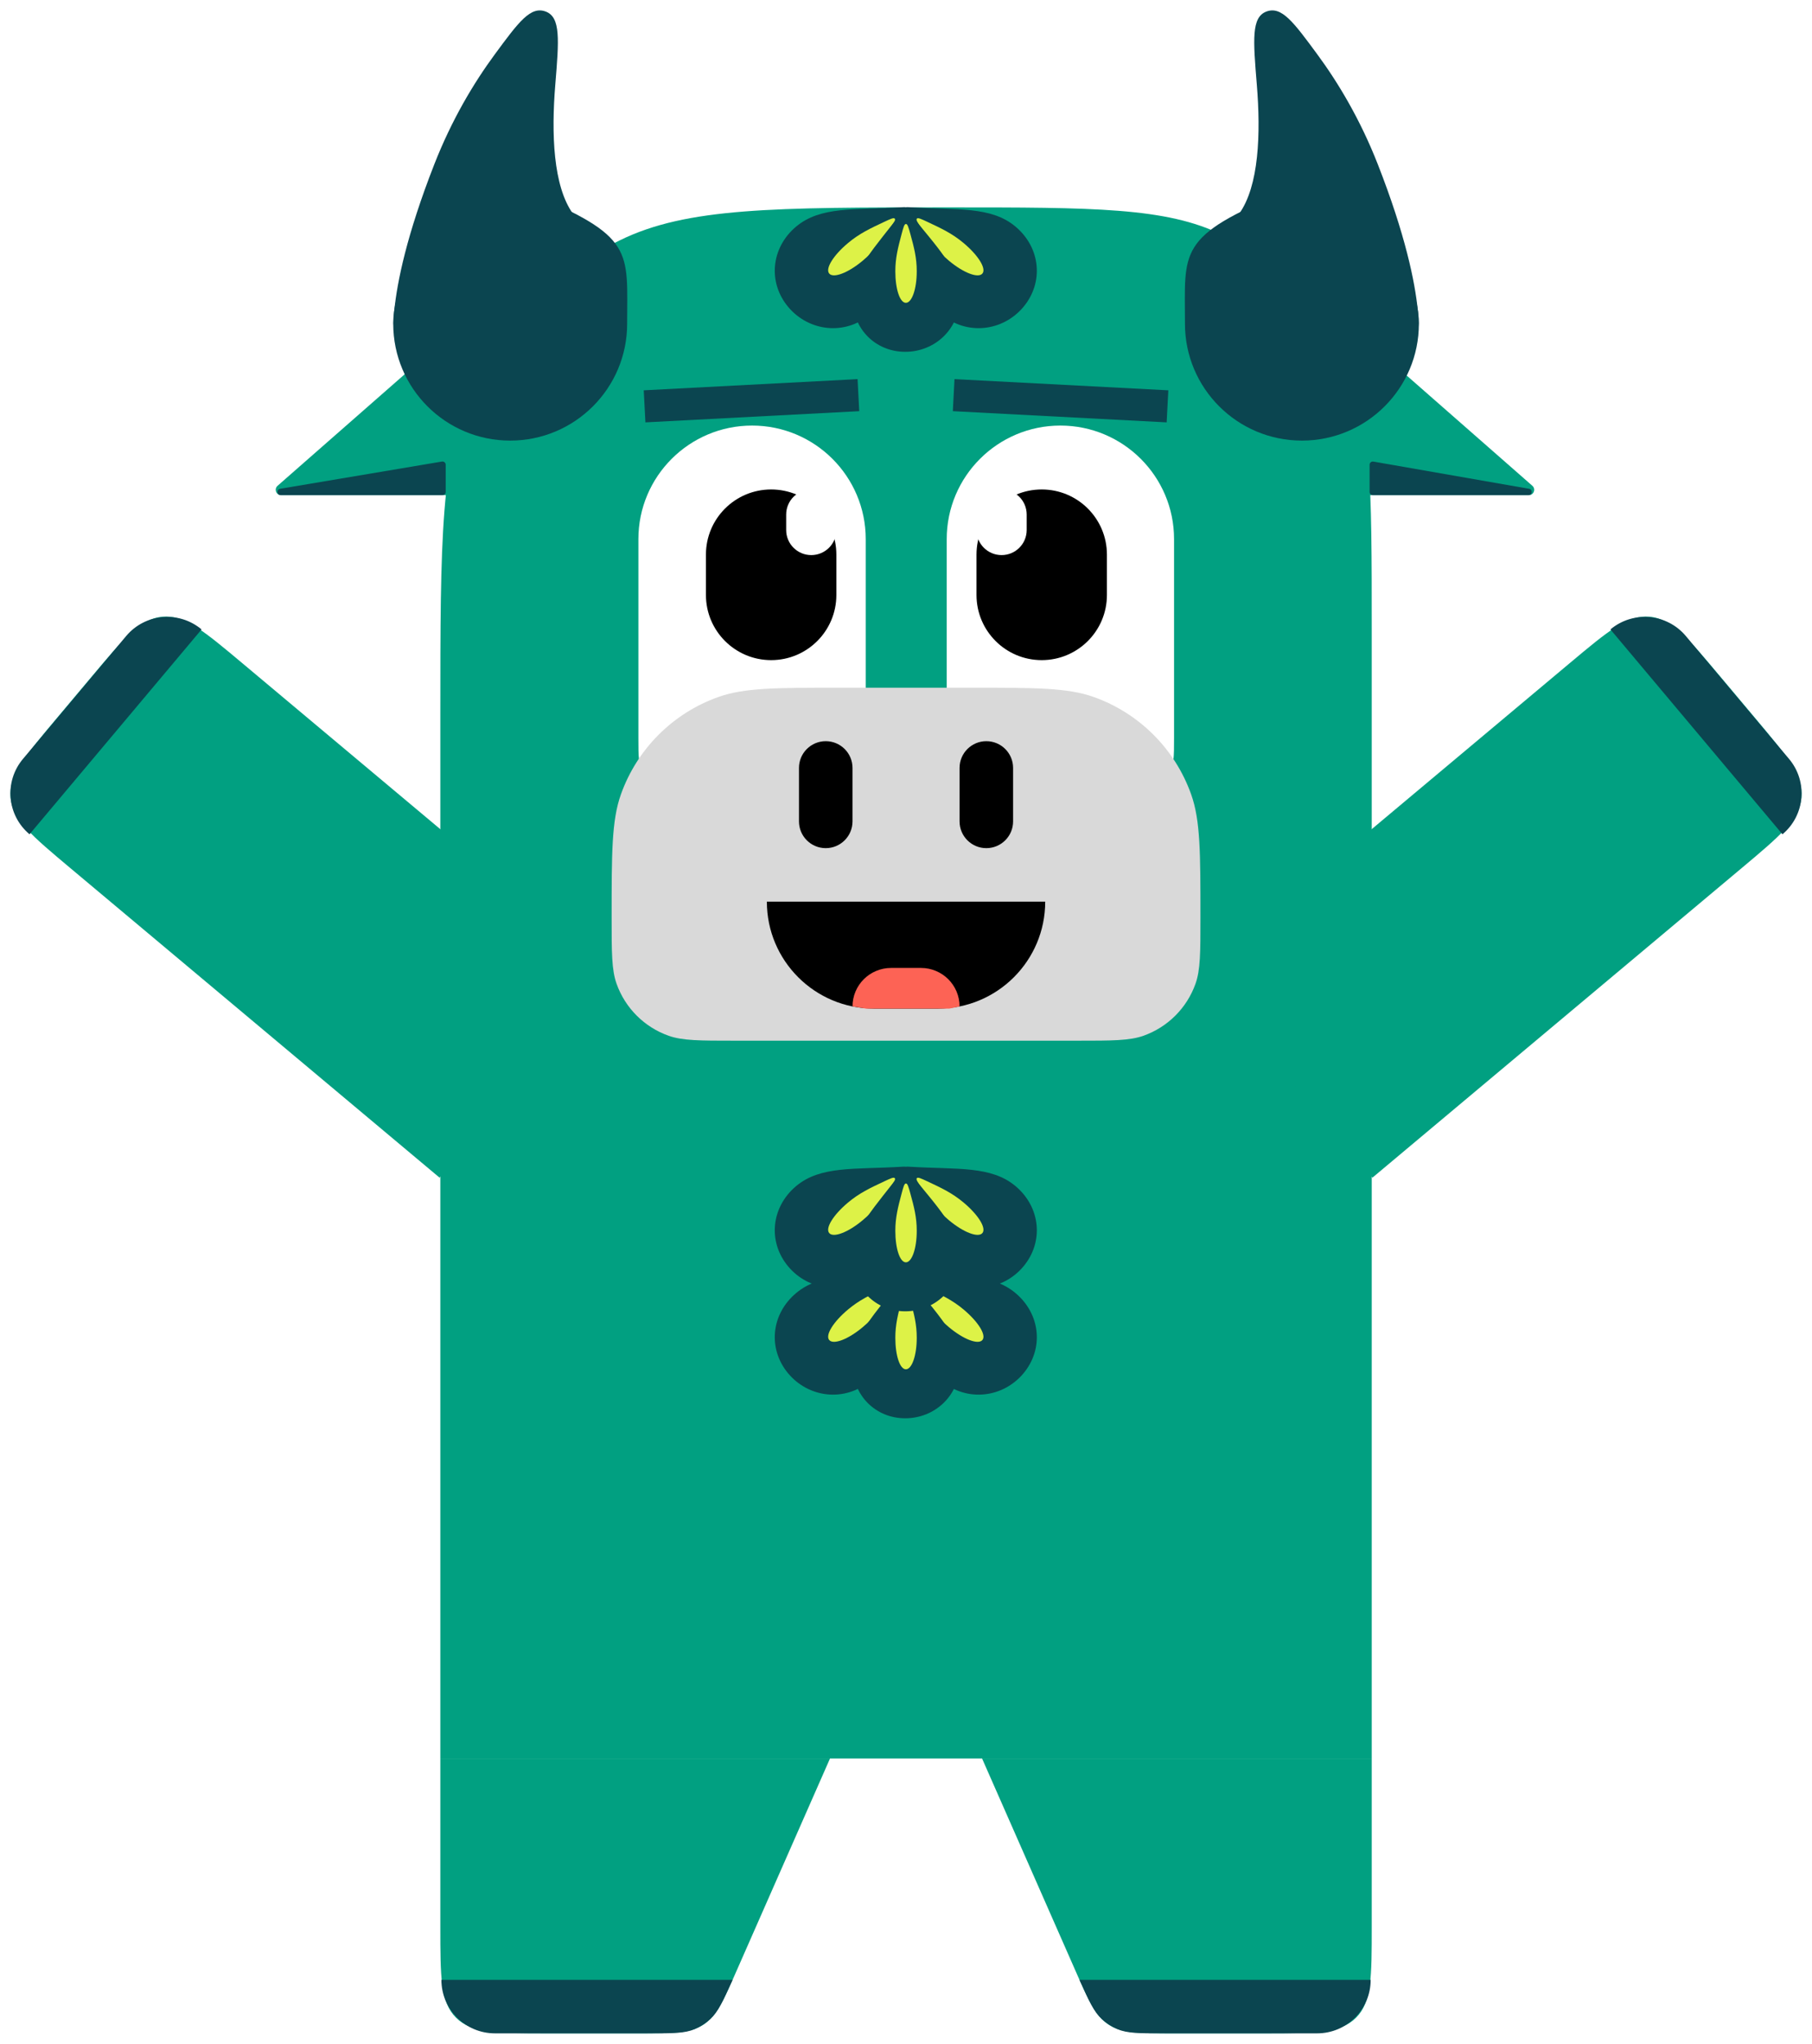 <svg width="696" height="785" viewBox="0 0 696 785" fill="none" xmlns="http://www.w3.org/2000/svg">
<g filter="url(#filter0_d_726_4870)">
<path d="M209.291 28.516C210.707 11.243 211.416 2.606 205.594 0.429C199.772 -1.748 195.208 4.449 186.079 16.842C177.944 27.887 169.534 41.95 162.798 59.16C152.192 86.257 148.564 104.253 147.467 115.059C146.944 120.21 146.683 122.785 149.132 125.493C151.581 128.2 154.597 128.2 160.628 128.2H216.8C241.698 128.2 254.147 128.2 256.161 122.9C258.176 117.6 248.151 108.712 228.101 90.936C223.313 86.691 219.151 82.375 216.118 78.162C208.426 67.474 207.75 47.3 209.291 28.516Z" fill="#0B4550"/>
<path d="M478.751 28.516C477.335 11.243 476.626 2.606 482.448 0.429C488.27 -1.748 492.834 4.449 501.962 16.842C510.098 27.887 518.507 41.95 525.244 59.16C535.85 86.257 539.478 104.253 540.575 115.059C541.098 120.21 541.359 122.785 538.91 125.493C536.461 128.2 533.445 128.2 527.414 128.2H471.241C446.344 128.2 433.895 128.2 431.88 122.9C429.866 117.6 439.891 108.712 459.941 90.936C464.729 86.691 468.891 82.375 471.923 78.162C479.616 67.474 480.292 47.3 478.751 28.516Z" fill="#0B4550"/>
<path d="M165.136 270.635C165.136 203.717 165.136 170.259 177.793 144.537C189.82 120.098 209.609 100.326 234.069 88.31C259.813 75.663 293.3 75.663 360.276 75.663C416.088 75.663 443.994 75.663 465.447 86.202C485.831 96.215 502.322 112.692 512.344 133.058C522.892 154.493 522.892 182.375 522.892 238.139V671.409H165.136V270.635Z" fill="#01A081"/>
<path d="M165.136 671.409H314.818L279.154 752.451C273.911 764.364 271.29 770.32 266.169 773.66C261.047 777 254.535 777 241.51 777H206.257C186.872 777 177.18 777 171.158 770.983C165.136 764.966 165.136 755.282 165.136 735.914V671.409Z" fill="#01A081"/>
<path d="M165.547 756.457H277.397C273.727 764.605 271.892 768.679 268.843 771.509C267.086 773.14 265.057 774.451 262.847 775.383C259.013 777 254.541 777 245.598 777H186.108C174.753 777 165.547 767.802 165.547 756.457Z" fill="#0B4550"/>
<path d="M522.892 671.409H373.21L408.874 752.451C414.116 764.364 416.737 770.32 421.859 773.66C426.981 777 433.493 777 446.517 777H481.771C501.155 777 510.848 777 516.87 770.983C522.892 764.966 522.892 755.282 522.892 735.914V671.409Z" fill="#01A081"/>
<path d="M522.481 756.457H410.63C414.3 764.605 416.135 768.679 419.185 771.509C420.942 773.14 422.971 774.451 425.181 775.383C429.015 777 433.486 777 442.429 777H501.92C513.275 777 522.481 767.802 522.481 756.457Z" fill="#0B4550"/>
<path d="M523.16 448.331L457.079 369.647L598.833 250.804C613.683 238.354 621.107 232.129 629.592 232.871C638.076 233.613 644.306 241.031 656.766 255.868L669.982 271.605C682.443 286.441 688.673 293.86 687.93 302.337C687.188 310.813 679.763 317.038 664.914 329.488L523.16 448.331Z" fill="#01A081"/>
<path d="M680.655 316.445L614.574 237.761C623.273 230.468 636.242 231.602 643.541 240.293L683.189 287.503C690.488 296.194 689.354 309.152 680.655 316.445Z" fill="#0B4550"/>
<path d="M164.84 448.331L230.921 369.647L89.167 250.804C74.317 238.354 66.893 232.129 58.408 232.871C49.924 233.613 43.694 241.031 31.234 255.868L18.018 271.605C5.557 286.442 -0.673 293.86 0.07 302.337C0.812 310.814 8.237 317.038 23.086 329.488L164.84 448.331Z" fill="#01A081"/>
<path d="M7.345 316.445L73.426 237.761C64.727 230.468 51.758 231.602 44.459 240.293L4.811 287.503C-2.488 296.195 -1.354 309.152 7.345 316.445Z" fill="#0B4550"/>
<path d="M504.387 116.767C504.387 115.001 506.471 114.058 507.8 115.224L584.585 182.586C586.01 183.837 585.125 186.184 583.228 186.184H506.443C505.308 186.184 504.387 185.265 504.387 184.13L504.387 116.767Z" fill="#01A081"/>
<path d="M522.07 174.504C522.07 173.738 522.761 173.158 523.516 173.289L583.317 183.738C584.803 183.997 584.613 186.184 583.105 186.184H523.303C522.622 186.184 522.069 185.632 522.069 184.952L522.07 174.504Z" fill="#0B4550"/>
<path d="M182.818 116.767C182.818 115.001 180.734 114.058 179.405 115.224L102.62 182.586C101.195 183.837 102.08 186.184 103.977 186.184H180.762C181.898 186.184 182.818 185.265 182.818 184.13L182.818 116.767Z" fill="#01A081"/>
<path d="M167.192 174.494C167.192 173.732 166.506 173.152 165.753 173.279L103.609 183.736C102.117 183.987 102.301 186.184 103.814 186.184H165.958C166.64 186.184 167.192 185.632 167.192 184.952L167.192 174.494Z" fill="#0B4550"/>
<path d="M540.999 120.344C540.999 145.134 520.886 165.231 496.074 165.231C471.263 165.231 451.149 145.134 451.149 120.344C451.149 92.207 448.016 86.856 489.396 69.832C514.208 69.832 540.999 95.554 540.999 120.344Z" fill="#0B4550"/>
<path d="M147.042 120.344C147.042 145.134 167.156 165.231 191.968 165.231C216.779 165.231 236.893 145.134 236.893 120.344C236.893 92.207 240.026 86.856 198.645 69.832C173.834 69.832 147.042 95.554 147.042 120.344Z" fill="#0B4550"/>
<path d="M359.64 203.082C359.64 178.989 379.188 159.458 403.301 159.458C427.415 159.458 446.963 178.989 446.963 203.082V279.471C446.963 286.798 446.963 290.462 444.789 292.821C444.636 292.988 444.475 293.148 444.309 293.301C441.948 295.473 438.281 295.473 430.947 295.473H375.656C368.322 295.473 364.655 295.473 362.294 293.301C362.127 293.148 361.967 292.988 361.813 292.821C359.64 290.462 359.64 286.798 359.64 279.471V203.082Z" fill="white"/>
<path d="M371.08 209.025C371.08 195.204 382.294 183.999 396.128 183.999C409.961 183.999 421.176 195.204 421.176 209.025V224.526C421.176 238.347 409.961 249.552 396.128 249.552C382.294 249.552 371.08 238.347 371.08 224.526V209.025Z" fill="black"/>
<path d="M371.08 193.629C371.08 188.31 375.395 183.999 380.718 183.999C386.041 183.999 390.356 188.31 390.356 193.629V199.582C390.356 204.9 386.041 209.212 380.718 209.212C375.395 209.212 371.08 204.9 371.08 199.582V193.629Z" fill="white"/>
<path d="M328.533 203.082C328.533 178.989 308.985 159.458 284.872 159.458C260.758 159.458 241.21 178.989 241.21 203.082V279.471C241.21 286.798 241.21 290.462 243.384 292.821C243.537 292.988 243.698 293.148 243.865 293.301C246.226 295.473 249.892 295.473 257.226 295.473H312.518C319.851 295.473 323.518 295.473 325.879 293.301C326.046 293.148 326.206 292.988 326.36 292.821C328.533 290.462 328.533 286.798 328.533 279.471V203.082Z" fill="white"/>
<path d="M317.251 209.025C317.251 195.204 306.036 183.999 292.203 183.999C278.369 183.999 267.154 195.204 267.154 209.025V224.526C267.154 238.347 278.369 249.552 292.203 249.552C306.036 249.552 317.251 238.347 317.251 224.526V209.025Z" fill="black"/>
<path d="M317.251 193.629C317.251 188.31 312.935 183.999 307.612 183.999C302.289 183.999 297.974 188.31 297.974 193.629V199.582C297.974 204.9 302.289 209.212 307.612 209.212C312.935 209.212 317.251 204.9 317.251 199.582V193.629Z" fill="white"/>
<path d="M230.93 348.563C230.93 323.616 230.93 311.142 234.492 301.13C240.707 283.656 254.467 269.908 271.956 263.698C281.977 260.139 294.462 260.139 319.43 260.139H368.597C393.566 260.139 406.051 260.139 416.072 263.698C433.56 269.908 447.321 283.656 453.536 301.13C457.098 311.142 457.098 323.616 457.098 348.563C457.098 361.869 457.098 368.521 455.198 373.861C451.883 383.18 444.544 390.513 435.217 393.825C429.873 395.723 423.214 395.723 409.897 395.723H278.13C264.814 395.723 258.155 395.723 252.811 393.825C243.483 390.513 236.144 383.18 232.83 373.861C230.93 368.521 230.93 361.869 230.93 348.563Z" fill="#D9D9D9"/>
<path d="M302.892 290.954C302.892 285.281 307.495 280.682 313.173 280.682C318.85 280.682 323.453 285.281 323.453 290.954V311.497C323.453 317.169 318.85 321.768 313.173 321.768C307.495 321.768 302.892 317.169 302.892 311.497V290.954Z" fill="black"/>
<path d="M364.575 290.954C364.575 285.281 369.177 280.682 374.855 280.682C380.533 280.682 385.135 285.281 385.135 290.954V311.497C385.135 317.169 380.533 321.768 374.855 321.768C369.177 321.768 364.575 317.169 364.575 311.497V290.954Z" fill="black"/>
<path d="M290.556 342.311H397.472C397.472 365.002 379.061 383.397 356.35 383.397H331.677C308.967 383.397 290.556 365.002 290.556 342.311Z" fill="black"/>
<path d="M323.453 382.575L328.593 383.397H360.668L364.575 382.575C364.575 374.406 357.947 367.784 349.771 367.784H338.257C330.081 367.784 323.453 374.406 323.453 382.575Z" fill="#FD6355"/>
<path d="M243.266 145.92L325.397 141.62L326.042 153.929L243.912 158.229L243.266 145.92Z" fill="#0B4550"/>
<path d="M444.761 145.92L362.631 141.62L361.986 153.929L444.116 158.229L444.761 145.92Z" fill="#0B4550"/>
<path d="M330.176 116.812C320.461 124.956 306.646 123.297 298.772 113.92C290.897 104.544 292.088 91.172 301.803 83.027C311.151 75.19 324.056 76.695 342.465 75.597C343.471 75.537 343.974 75.507 344.24 75.814C344.505 76.121 344.403 76.613 344.199 77.598C340.276 96.513 339.541 108.96 330.176 116.812Z" fill="#0B4550"/>
<path d="M327.409 96.102C321.685 100.902 316.084 102.949 314.509 101.073C312.934 99.198 316.01 94.145 321.735 89.345C326.059 85.72 330.218 83.752 335.724 81.176C338.099 80.065 339.287 79.509 339.693 79.989C340.1 80.468 339.357 81.546 337.873 83.703C334.363 88.8 331.762 92.453 327.409 96.102Z" fill="#DDF247"/>
<path d="M357.675 116.812C367.39 124.956 381.205 123.297 389.079 113.92C396.954 104.544 395.763 91.172 386.049 83.027C376.7 75.19 363.795 76.695 345.387 75.597C344.38 75.537 343.877 75.507 343.611 75.814C343.346 76.121 343.448 76.613 343.652 77.598C347.575 96.513 348.31 108.96 357.675 116.812Z" fill="#0B4550"/>
<path d="M360.442 96.102C366.167 100.902 371.767 102.949 373.342 101.073C374.917 99.198 371.841 94.145 366.117 89.345C361.792 85.72 357.633 83.752 352.127 81.176C349.752 80.065 348.564 79.509 348.158 79.989C347.751 80.468 348.494 81.546 349.978 83.703C353.488 88.8 356.089 92.453 360.442 96.102Z" fill="#DDF247"/>
<path d="M364.575 110.573C364.575 122.317 355.116 131.129 343.704 131.129C332.292 131.129 323.453 122.317 323.453 110.573C323.453 99.303 332.206 91.06 342.408 77.416C343.009 76.612 343.31 76.21 343.714 76.204C344.119 76.198 344.43 76.591 345.054 77.375C356.17 91.356 364.575 99.282 364.575 110.573Z" fill="#0B4550"/>
<path d="M348.126 100.197C348.126 107.118 346.234 112.31 343.952 112.31C341.669 112.31 339.902 107.118 339.902 100.197C339.902 95.105 340.931 91.061 342.331 85.828C343.008 83.298 343.346 82.033 343.974 82.03C344.603 82.027 344.952 83.287 345.652 85.806C347.128 91.119 348.126 95.069 348.126 100.197Z" fill="#DDF247"/>
<path d="M330.176 526.439C320.461 534.583 306.646 532.923 298.772 523.547C290.897 514.171 292.088 500.798 301.803 492.654C311.151 484.816 324.056 486.322 342.465 485.224C343.471 485.164 343.974 485.134 344.24 485.441C344.505 485.748 344.403 486.24 344.199 487.225C340.276 506.14 339.541 518.587 330.176 526.439Z" fill="#0B4550"/>
<path d="M327.409 505.729C321.685 510.528 316.084 512.575 314.509 510.7C312.934 508.825 316.01 503.771 321.735 498.972C326.059 495.346 330.218 493.379 335.724 490.803C338.099 489.692 339.287 489.136 339.693 489.615C340.1 490.095 339.357 491.173 337.873 493.329C334.363 498.427 331.762 502.08 327.409 505.729Z" fill="#DDF247"/>
<path d="M357.675 526.439C367.39 534.583 381.205 532.923 389.079 523.547C396.954 514.171 395.763 500.798 386.049 492.654C376.7 484.816 363.795 486.322 345.387 485.224C344.38 485.164 343.877 485.134 343.611 485.441C343.346 485.748 343.448 486.24 343.652 487.225C347.575 506.14 348.31 518.587 357.675 526.439Z" fill="#0B4550"/>
<path d="M360.442 505.729C366.167 510.528 371.767 512.575 373.342 510.7C374.917 508.825 371.841 503.771 366.117 498.972C361.792 495.346 357.633 493.379 352.127 490.803C349.752 489.692 348.564 489.136 348.158 489.615C347.751 490.095 348.494 491.173 349.978 493.329C353.488 498.427 356.089 502.08 360.442 505.729Z" fill="#DDF247"/>
<path d="M364.575 520.2C364.575 531.944 355.116 540.756 343.704 540.756C332.292 540.756 323.453 531.944 323.453 520.2C323.453 508.93 332.206 500.687 342.408 487.043C343.009 486.239 343.31 485.837 343.714 485.831C344.119 485.825 344.43 486.217 345.054 487.002C356.17 500.983 364.575 508.908 364.575 520.2Z" fill="#0B4550"/>
<path d="M348.126 509.824C348.126 516.744 346.234 521.937 343.952 521.937C341.669 521.937 339.902 516.744 339.902 509.824C339.902 504.732 340.931 500.688 342.331 495.454C343.008 492.924 343.346 491.66 343.974 491.657C344.603 491.654 344.952 492.913 345.652 495.433C347.128 500.746 348.126 504.696 348.126 509.824Z" fill="#DDF247"/>
<path d="M330.176 485.353C320.461 493.497 306.646 491.837 298.772 482.461C290.897 473.085 292.088 459.713 301.803 451.568C311.151 443.73 324.056 445.236 342.465 444.138C343.471 444.078 343.974 444.048 344.24 444.355C344.505 444.662 344.403 445.154 344.199 446.139C340.276 465.054 339.541 477.501 330.176 485.353Z" fill="#0B4550"/>
<path d="M327.409 464.643C321.685 469.442 316.084 471.489 314.509 469.614C312.934 467.739 316.01 462.686 321.735 457.886C326.059 454.26 330.218 452.293 335.724 449.717C338.099 448.606 339.287 448.05 339.693 448.529C340.1 449.009 339.357 450.087 337.873 452.244C334.363 457.341 331.762 460.994 327.409 464.643Z" fill="#DDF247"/>
<path d="M357.675 485.353C367.39 493.497 381.205 491.837 389.079 482.461C396.954 473.085 395.763 459.713 386.049 451.568C376.7 443.73 363.795 445.236 345.387 444.138C344.38 444.078 343.877 444.048 343.611 444.355C343.346 444.662 343.448 445.154 343.652 446.139C347.575 465.054 348.31 477.501 357.675 485.353Z" fill="#0B4550"/>
<path d="M360.442 464.643C366.167 469.442 371.767 471.489 373.342 469.614C374.917 467.739 371.841 462.686 366.117 457.886C361.792 454.26 357.633 452.293 352.127 449.717C349.752 448.606 348.564 448.05 348.158 448.529C347.751 449.009 348.494 450.087 349.978 452.244C353.488 457.341 356.089 460.994 360.442 464.643Z" fill="#DDF247"/>
<path d="M364.575 479.114C364.575 490.858 355.116 499.67 343.704 499.67C332.292 499.67 323.453 490.858 323.453 479.114C323.453 467.844 332.206 459.601 342.408 445.957C343.009 445.153 343.31 444.751 343.714 444.745C344.119 444.739 344.43 445.132 345.054 445.916C356.17 459.897 364.575 467.822 364.575 479.114Z" fill="#0B4550"/>
<path d="M348.126 468.738C348.126 475.659 346.234 480.851 343.952 480.851C341.669 480.851 339.902 475.659 339.902 468.738C339.902 463.646 340.931 459.602 342.331 454.368C343.008 451.838 343.346 450.574 343.974 450.571C344.603 450.568 344.952 451.827 345.652 454.347C347.128 459.66 348.126 463.61 348.126 468.738Z" fill="#DDF247"/>
</g>
<defs>
<filter id="filter0_d_726_4870" x="0" y="0" width="696" height="785" filterUnits="userSpaceOnUse" color-interpolation-filters="sRGB">
<feFlood flood-opacity="0" result="BackgroundImageFix"/>
<feColorMatrix in="SourceAlpha" type="matrix" values="0 0 0 0 0 0 0 0 0 0 0 0 0 0 0 0 0 0 127 0" result="hardAlpha"/>
<feOffset dx="4" dy="4"/>
<feGaussianBlur stdDeviation="2"/>
<feComposite in2="hardAlpha" operator="out"/>
<feColorMatrix type="matrix" values="0 0 0 0 0 0 0 0 0 0 0 0 0 0 0 0 0 0 0.25 0"/>
<feBlend mode="normal" in2="BackgroundImageFix" result="effect1_dropShadow_726_4870"/>
<feBlend mode="normal" in="SourceGraphic" in2="effect1_dropShadow_726_4870" result="shape"/>
</filter>
</defs>
</svg>
